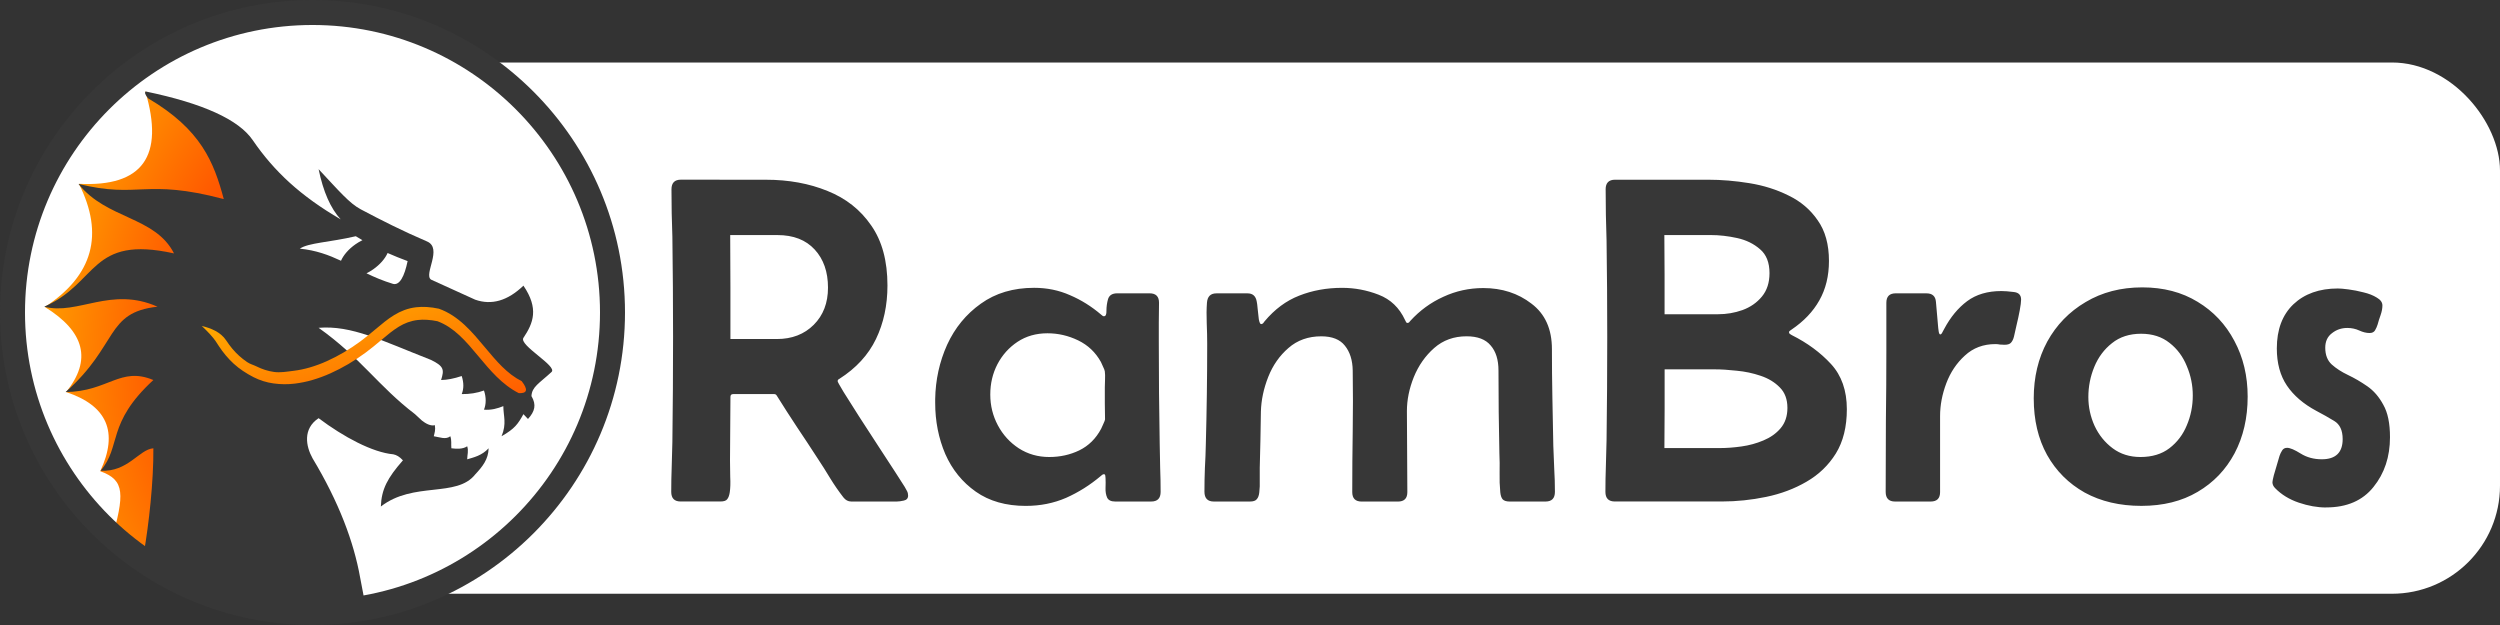 <?xml version="1.0" encoding="UTF-8" standalone="no"?>
<!-- Generator: Gravit.io -->

<svg
   style="isolation:isolate"
   viewBox="0 0 4000 1000"
   width="4000pt"
   height="1000pt"
   version="1.1"
   id="svg8"
   sodipodi:docname="rambros-name-dark.svg"
   inkscape:version="1.4 (e7c3feb100, 2024-10-09)"
   xmlns:inkscape="http://www.inkscape.org/namespaces/inkscape"
   xmlns:sodipodi="http://sodipodi.sourceforge.net/DTD/sodipodi-0.dtd"
   xmlns="http://www.w3.org/2000/svg"
   xmlns:svg="http://www.w3.org/2000/svg">
  <rect x="0" y="0" width="4000" height="1000" fill="#333333" stroke="none"/>
  <sodipodi:namedview
     id="namedview1"
     pagecolor="#ffffff"
     bordercolor="#000000"
     borderopacity="0.25"
     inkscape:showpageshadow="2"
     inkscape:pageopacity="0.0"
     inkscape:pagecheckerboard="0"
     inkscape:deskcolor="#d1d1d1"
     inkscape:document-units="pt"
     inkscape:zoom="0.12867134"
     inkscape:cx="2094.4836"
     inkscape:cy="1360.0543"
     inkscape:window-width="2048"
     inkscape:window-height="1214"
     inkscape:window-x="0"
     inkscape:window-y="0"
     inkscape:window-maximized="1"
     inkscape:current-layer="svg8" />
  <defs
     id="defs1">
    <rect
       x="1700.998"
       y="386.287"
       width="966.075"
       height="539.567"
       id="rect10" />
    <clipPath
       id="_clipPath_SwkM0FGuSLXsB5k1xjPOJA6lOX1xXRs0">
      <rect
         width="1000"
         height="1000"
         id="rect1"
         x="0"
         y="0" />
    </clipPath>
  </defs>
  <rect
     style="isolation:isolate;fill:#ffffff;fill-opacity:1;stroke-width:5.616;stroke-linecap:round;stroke-dasharray:none;paint-order:markers stroke fill"
     id="rect3"
     width="3700"
     height="850"
     x="300"
     y="100"
     rx="172.915" />
  <g
     clip-path="url(#_clipPath_SwkM0FGuSLXsB5k1xjPOJA6lOX1xXRs0)"
     id="g8">
    <rect
       width="1000"
       height="1000"
       style="fill:#000000"
       fill-opacity="0"
       id="rect2"
       x="0"
       y="0" />
    <circle
       vector-effect="non-scaling-stroke"
       cx="500"
       cy="500"
       r="480"
       fill="#ffffff"
       id="circle2" />
    <g
       id="g6">
      <radialGradient
         id="_rgradient_0"
         fx="0.503"
         fy="0.498"
         cx="0.5"
         cy="0.5"
         r="0.5"
         gradientTransform="matrix(1374.565,295.757,-354.565,1933.243,13.619,-569.58)"
         gradientUnits="userSpaceOnUse">
        <stop
           offset="0%"
           stop-opacity="1"
           style="stop-color:rgb(255,0,0)"
           id="stop2" />
        <stop
           offset="100%"
           stop-opacity="1"
           style="stop-color:rgb(255,238,0)"
           id="stop3" />
      </radialGradient>
      <path
         d="m 232.455,146 c 31.059,103.915 -4.311,153.309 -106.199,148.093 40.748,81.03 22.59,146.747 -54.561,197.064 64.079,39.472 75.476,84.883 34.101,136.147 65.751,21.746 83.967,63.994 54.56,126.659 40.027,14.248 38.947,36.733 17.727,112.091 l 54.372,38.925 73.261,34.55 110.881,-668.819 z"
         fill="url(#_rgradient_0)"
         id="path3"
         style="fill:url(#_rgradient_0)" />
      <path
         d="m 583.987,964.78 c -156.659,35.482 -274.612,8.928 -353.886,-79.69 8.115,-46.273 15.783,-115.536 15.285,-167.819 -22.791,1.607 -40.562,38.343 -84.435,35.86 33.635,-39.258 8.932,-75.62 84.435,-145.099 -52.979,-22.116 -72.018,18.446 -140.442,19.278 84.98,-75.334 63.457,-127.485 147.065,-136.591 -74.502,-33.112 -127.481,14.073 -181.288,0 C 157.64,452.64 143.567,375.655 278.441,405.456 247.97,345.892 170.812,351.183 125.568,294.269 223.125,318.375 231.375,285 358.045,318.537 342.118,259.266 321.826,207.348 237.155,157.436 c -4.966,-5.865 -6.252,-9.534 -3.915,-11.067 q 137.376,28.579 171.084,77.799 c 34.559,50.48 76.851,89.525 140.788,126.832 -16.209,-17.614 -27.926,-44.324 -35.342,-80.323 32.932,35.141 49.234,54.592 67.471,64.258 33.007,17.495 66.893,34.664 106.026,51.407 25.527,10.921 -6.025,52.812 6.425,61.045 l 70.684,32.129 c 26.259,9.181 51.995,1.716 77.11,-22.49 25.018,36.749 15.848,59.838 0,83.535 -7.796,11.658 55.021,45.382 44.981,54.62 -20.054,18.449 -31.398,23.715 -32.129,38.554 8.214,13.955 5.479,24.467 -5.548,36.616 l -7.304,-7.699 c -8.702,15.654 -13.674,23.183 -34.991,35.342 8.528,-20.535 2.863,-32.275 2.862,-48.194 -8.933,3.646 -19.26,6.68 -31.007,5.651 3.663,-8.71 3.704,-20.021 0,-30.629 -10.946,3.974 -22.803,5.895 -35.596,5.738 3.431,-8.483 3.496,-18.058 0,-28.916 -12.616,4.164 -23.607,6.301 -32.997,6.388 5.033,-16.218 5.033,-21.806 -16.065,-32.129 -78.917,-30.924 -126.87,-55.734 -179.922,-51.406 67.872,48.193 94.972,92.879 154.219,138.155 l 11.025,10.183 c 5.83,4.616 13.927,9.323 20.773,7.45 1.257,8.354 -0.468,12.058 -1.734,17.709 9.706,1.506 19.092,5.822 26.49,0 2.338,6.971 1.007,11.861 1.655,19.277 7.441,0.802 17.806,1.905 25.327,-3.213 2.467,7.489 0.106,13.365 0,20.862 10.313,-3.125 23.201,-5.748 34.275,-17.649 -0.334,17.712 -9.978,29.519 -21.424,41.768 -29.719,37.752 -98.796,10.843 -151.006,51.406 1,-27.692 10.671,-45.866 35.342,-73.896 -5.623,-6.025 -10.173,-8.536 -15.411,-9.639 -32.984,-3.012 -79.168,-27.463 -119.531,-57.833 -25.704,17.136 -20.316,45.013 -9.639,64.259 42.126,70.079 65.892,133.644 76.079,190.679 0.533,2.981 7.318,37.82 7.777,40.765 z"
         fill="#373737"
         id="path4" />
      <linearGradient
         id="_lgradient_0"
         x1="-0.009"
         y1="-0.085"
         x2="1.182"
         y2="2.675"
         gradientTransform="matrix(500.15,-58.209,19.169,164.707,322.842,521.537)"
         gradientUnits="userSpaceOnUse">
        <stop
           offset="0%"
           stop-opacity="1"
           style="stop-color:rgb(255,174,0)"
           id="stop4" />
        <stop
           offset="100%"
           stop-opacity="1"
           style="stop-color:rgb(255,0,0)"
           id="stop5" />
      </linearGradient>
      <path
         d="m 350.044,553.574 q -3.314,-5.303 -5.231,-8.037 -6.834,-9.74 -21.971,-24 c 13.88,3.338 30.081,9.366 39.166,23.282 6.024,9.226 12.871,17.495 20.454,24.341 4.14,3.738 8.433,7.108 12.818,10.091 5.038,3.426 9.949,4.425 15.203,7.042 9.023,4.493 18.395,7.497 27.83,8.798 10.41,1.436 20.615,-0.49 30.9,-1.734 8.903,-1.078 17.689,-2.893 26.361,-5.426 9.183,-2.682 18.235,-5.993 27.077,-9.977 18.813,-8.477 36.88,-19.101 54.075,-31.858 8.16,-6.12 16.222,-12.56 24.091,-19.308 4.875,-4.125 9.79,-8.172 14.75,-12.1 4.873,-3.876 9.88,-7.396 15.053,-10.563 5.287,-3.262 10.824,-5.975 16.494,-8.083 6.121,-2.243 12.425,-3.721 18.814,-4.465 5.534,-0.602 11.151,-0.76 16.763,-0.42 6.491,0.403 13.014,1.34 19.466,2.74 7.693,2.703 15.167,6.467 22.377,11.17 6.579,4.364 12.922,9.376 18.998,15.039 5.802,5.447 11.427,11.245 16.844,17.399 5.271,5.964 10.468,12.102 15.578,18.291 4.493,5.434 9.003,10.742 13.599,15.998 4.495,5.185 9.151,10.145 13.906,14.886 4.781,4.698 9.734,9.002 14.859,12.915 5.258,3.98 10.766,7.434 16.422,10.292 10.473,13.436 8.925,19.835 -4.753,19.085 -6.455,-3.303 -12.736,-7.246 -18.745,-11.801 -5.74,-4.378 -11.247,-9.156 -16.559,-14.412 -5.105,-5.073 -10.08,-10.368 -14.894,-15.888 -4.708,-5.409 -9.329,-10.87 -13.928,-16.415 -4.999,-6.037 -10.05,-11.985 -15.183,-17.841 -5.018,-5.662 -10.191,-11.058 -15.568,-16.058 -5.345,-5.004 -10.967,-9.437 -16.768,-13.271 -5.964,-3.898 -12.15,-7.025 -18.527,-9.385 -5.585,-1.17 -11.214,-1.921 -16.857,-2.258 -4.927,-0.336 -9.832,-0.22 -14.686,0.345 -5.467,0.636 -10.828,1.922 -16.087,3.816 -4.895,1.811 -9.667,4.145 -14.228,6.951 -4.732,2.95 -9.307,6.171 -13.757,9.667 -4.847,3.832 -9.622,7.739 -14.353,11.764 -8.092,6.981 -16.38,13.613 -24.828,19.932 -17.942,13.299 -36.847,24.45 -56.497,33.257 -9.35,4.19 -18.937,7.714 -28.626,10.57 -9.271,2.734 -18.702,4.63 -28.247,5.811 -11.294,1.397 -22.764,1.273 -34.19,-0.323 -10.824,-1.512 -21.579,-4.793 -31.864,-10.025 -5.824,-2.962 -11.527,-6.341 -17.114,-10.087 -5.099,-3.419 -10.038,-7.249 -14.733,-11.564 -8.75,-8.041 -16.736,-17.536 -23.704,-28.183 z"
         fill="url(#_lgradient_0)"
         id="path5"
         style="fill:url(#_lgradient_0)" />
      <path
         d="m 620.161,404.803 c 10.37,4.602 20.86,8.81 32.024,12.957 -5.113,24.74 -12.885,39.078 -23.216,36.482 -15.908,-4.817 -29.787,-10.724 -42.6,-16.941 3.551,-1.731 7.116,-3.83 10.613,-6.267 11.108,-7.741 19.268,-17.313 23.179,-26.231 z M 579.887,384.28 c -3.512,-2.07 -7.027,-4.145 -10.616,-6.318 -42.848,9.949 -75.68,10.427 -89.546,19.899 25.746,2.52 46.176,10.124 65.882,19.355 3.888,-8.987 12.094,-18.66 23.3,-26.469 3.617,-2.52 7.308,-4.68 10.98,-6.467 z"
         fill-rule="evenodd"
         fill="#ffffff"
         id="path6" />
    </g>
    <g
       id="g7">
      <path
         d="M 0.027,500 C 0.027,224.042 224.063,0 500.013,0 775.964,0 1000,224.042 1000,500 1000,775.958 775.964,1000 500.013,1000 224.063,1000 0.027,775.958 0.027,500 Z M 40,499.987 c 0,-253.881 206.119,-460 460,-460 253.881,0 460,206.119 460,460 0,253.881 -206.119,460 -460,460 -253.881,0 -460,-206.119 -460,-460 z"
         fill-rule="evenodd"
         fill="#373737"
         id="path7" />
    </g>
  </g>
  <path
     d="m 2149.733,391.74 q 1.542,0 2.792,0.51 1.25,0.5 1.979,1.562 0.74,1.052 0.74,2.729 0,1.344 -0.521,2.427 -0.521,1.083 -1.667,1.812 -0.073,0.031 -0.073,0.104 0,0.042 0.271,0.49 0.281,0.448 0.698,1.104 0.427,0.656 0.865,1.333 0.448,0.677 0.781,1.198 0.333,0.521 0.427,0.667 0.052,0.083 0.104,0.188 0.052,0.094 0.052,0.208 0,0.188 -0.198,0.229 -0.188,0.042 -0.312,0.042 h -2.073 q -0.208,0 -0.354,-0.188 -0.323,-0.417 -0.604,-0.875 -0.281,-0.469 -0.573,-0.906 -0.458,-0.708 -0.927,-1.406 -0.469,-0.708 -0.917,-1.427 -0.042,-0.073 -0.115,-0.073 h -1.865 q -0.125,0 -0.125,0.125 0,0.719 -0.01,1.448 0,0.719 -0.01,1.437 0,0.302 0.01,0.74 0.021,0.427 -0.021,0.708 -0.031,0.208 -0.115,0.312 -0.073,0.104 -0.312,0.104 h -1.802 q -0.427,0 -0.427,-0.438 0,-0.562 0.021,-1.125 0.021,-0.573 0.031,-1.146 0.031,-2.375 0.031,-4.76 0,-2.26 -0.031,-4.542 -0.01,-0.542 -0.031,-1.073 -0.01,-0.542 -0.01,-1.083 0,-0.438 0.427,-0.438 z m -1.615,7.229 h 2.104 q 1.031,0 1.677,-0.646 0.646,-0.646 0.646,-1.687 0,-1.073 -0.604,-1.729 -0.604,-0.656 -1.688,-0.656 h -2.146 q 0.01,1.177 0.01,2.365 0,1.177 0,2.354 z m 13.406,7.573 q -1.354,0 -2.271,-0.646 -0.917,-0.646 -1.385,-1.708 -0.458,-1.073 -0.458,-2.323 v -0.167 q 0.021,-1.312 0.542,-2.469 0.531,-1.156 1.531,-1.865 1,-0.719 2.417,-0.719 0.875,0 1.625,0.333 0.76,0.323 1.417,0.885 0.073,0.073 0.125,0.073 0.125,0 0.115,-0.26 0,-0.26 0.073,-0.521 0.083,-0.26 0.417,-0.26 h 1.469 q 0.427,0 0.427,0.427 0,0.448 -0.01,0.896 0,0.448 0,0.896 0,1.146 0.01,2.302 0.021,1.156 0.031,2.302 0.01,0.542 0.021,1.094 0.021,0.542 0.021,1.094 0,0.438 -0.427,0.438 h -1.635 q -0.281,0 -0.365,-0.177 -0.083,-0.188 -0.073,-0.438 0.01,-0.25 0,-0.448 0,-0.031 -0.01,-0.104 -0.01,-0.073 -0.062,-0.073 -0.042,0 -0.083,0.031 -0.031,0.031 -0.062,0.052 -0.729,0.615 -1.573,0.99 -0.844,0.365 -1.823,0.365 z m 1.062,-2.219 q 0.74,0 1.365,-0.302 0.635,-0.312 0.99,-0.979 0.021,-0.042 0.094,-0.208 0.083,-0.177 0.083,-0.219 0,-0.365 -0.01,-0.729 0,-0.365 0,-0.719 0,-0.167 0.01,-0.365 0.01,-0.208 -0.01,-0.365 -0.01,-0.073 -0.083,-0.219 -0.062,-0.146 -0.094,-0.208 -0.365,-0.656 -1.031,-0.979 -0.667,-0.323 -1.396,-0.323 -0.771,0 -1.354,0.385 -0.583,0.385 -0.917,1.021 -0.323,0.625 -0.323,1.375 0,0.75 0.344,1.396 0.344,0.646 0.948,1.042 0.615,0.396 1.385,0.396 z m 7.583,-7.427 h 1.417 q 0.354,0 0.417,0.375 0.021,0.083 0.042,0.333 0.021,0.25 0.052,0.469 0.042,0.219 0.104,0.219 0.052,0 0.094,-0.042 0.042,-0.052 0.062,-0.083 0.688,-0.823 1.573,-1.167 0.896,-0.354 1.948,-0.354 0.854,0 1.656,0.312 0.812,0.312 1.198,1.146 0.021,0.031 0.042,0.083 0.021,0.052 0.073,0.052 0.042,0 0.073,-0.031 0.031,-0.042 0.052,-0.062 0.646,-0.708 1.5,-1.094 0.854,-0.396 1.812,-0.396 1.271,0 2.188,0.708 0.927,0.698 0.927,2.062 0,1.094 0.021,2.198 0.021,1.094 0.042,2.188 0.021,0.521 0.042,1.052 0.031,0.521 0.031,1.042 0,0.438 -0.427,0.438 h -1.625 q -0.229,0 -0.323,-0.104 -0.083,-0.104 -0.104,-0.312 -0.042,-0.438 -0.031,-0.885 0.01,-0.458 -0.01,-0.896 -0.01,-0.938 -0.031,-1.875 -0.01,-0.938 -0.01,-1.875 0,-0.729 -0.354,-1.135 -0.344,-0.417 -1.094,-0.417 -0.865,0 -1.469,0.531 -0.604,0.531 -0.927,1.323 -0.312,0.781 -0.312,1.542 0,0.917 0.01,1.833 0.01,0.917 0.01,1.844 0,0.427 -0.427,0.427 h -1.646 q -0.427,0 -0.427,-0.427 0,-1.385 0.021,-2.76 0.021,-1.375 0,-2.76 -0.01,-0.698 -0.354,-1.125 -0.333,-0.427 -1.073,-0.427 -0.885,0 -1.49,0.531 -0.604,0.521 -0.917,1.312 -0.312,0.792 -0.333,1.573 -0.01,0.635 -0.021,1.271 -0.01,0.635 -0.031,1.281 0,0.271 0,0.562 0.011,0.281 -0.021,0.552 -0.021,0.208 -0.115,0.312 -0.083,0.104 -0.312,0.104 h -1.635 q -0.427,0 -0.427,-0.448 0,-0.542 0.021,-1.073 0.031,-0.542 0.042,-1.083 0.062,-2.281 0.062,-4.552 0,-0.427 -0.021,-0.937 -0.021,-0.51 0.01,-0.927 0.031,-0.427 0.427,-0.427 z m 17.667,-4.719 q 0,-0.438 0.427,-0.438 h 4.219 q 0.917,0 1.875,0.156 0.969,0.156 1.781,0.562 0.823,0.396 1.323,1.125 0.51,0.719 0.51,1.844 0,1.021 -0.438,1.792 -0.427,0.76 -1.26,1.323 -0.031,0.021 -0.073,0.052 -0.042,0.021 -0.042,0.073 0,0.042 0.042,0.073 0.052,0.031 0.083,0.052 1.062,0.531 1.781,1.312 0.719,0.781 0.719,2.052 0,1.198 -0.5,2.01 -0.5,0.802 -1.333,1.281 -0.823,0.479 -1.833,0.688 -1,0.208 -2.01,0.208 h -4.854 q -0.427,0 -0.427,-0.438 0,-0.583 0.021,-1.167 0.021,-0.594 0.031,-1.177 0.031,-2.344 0.031,-4.687 0,-2.188 -0.031,-4.375 -0.01,-0.583 -0.031,-1.167 -0.01,-0.583 -0.01,-1.156 z m 2.677,5.667 h 2.427 q 0.573,0 1.104,-0.188 0.542,-0.198 0.885,-0.615 0.344,-0.417 0.344,-1.062 0,-0.719 -0.427,-1.083 -0.427,-0.375 -1.042,-0.51 -0.615,-0.135 -1.188,-0.135 h -2.115 q 0.01,0.896 0.01,1.802 0,0.896 0,1.792 z m -0.01,6.073 h 2.542 q 0.438,0 0.958,-0.073 0.521,-0.073 0.99,-0.271 0.479,-0.198 0.781,-0.552 0.312,-0.365 0.312,-0.927 0,-0.583 -0.344,-0.927 -0.344,-0.354 -0.875,-0.531 -0.521,-0.177 -1.083,-0.229 -0.562,-0.062 -0.99,-0.062 h -2.281 q 0,0.885 0,1.781 0,0.896 -0.01,1.792 z m 11.896,-7.021 q 0.396,0 0.427,0.385 l 0.104,1.188 q 0,0.01 0.021,0.156 0.021,0.135 0.073,0.135 0.052,0 0.104,-0.115 0.062,-0.115 0.073,-0.135 0.427,-0.802 1.042,-1.26 0.615,-0.458 1.552,-0.458 0.219,0 0.552,0.042 0.344,0.031 0.344,0.344 0,0.156 -0.062,0.49 -0.062,0.333 -0.146,0.677 -0.073,0.333 -0.115,0.51 -0.042,0.177 -0.136,0.281 -0.083,0.094 -0.292,0.094 -0.104,0 -0.208,-0.01 -0.094,-0.021 -0.208,-0.021 -0.823,0 -1.385,0.521 -0.562,0.51 -0.844,1.26 -0.281,0.75 -0.281,1.479 v 3.458 q 0,0.427 -0.427,0.427 h -1.615 q -0.427,0 -0.427,-0.438 0,-1.615 0.01,-3.219 0.021,-1.615 0.021,-3.219 v -2.146 q 0,-0.427 0.427,-0.427 z m 4.865,4.771 q 0,-1.448 0.615,-2.583 0.625,-1.135 1.74,-1.792 1.115,-0.667 2.573,-0.667 1.438,0 2.51,0.656 1.073,0.646 1.667,1.771 0.604,1.125 0.604,2.531 0,1.448 -0.594,2.573 -0.594,1.115 -1.677,1.75 -1.073,0.635 -2.552,0.635 -1.469,0 -2.573,-0.604 -1.094,-0.615 -1.708,-1.708 -0.604,-1.094 -0.604,-2.562 z m 4.875,-2.938 q -0.792,0 -1.323,0.427 -0.531,0.417 -0.802,1.073 -0.271,0.656 -0.271,1.375 0,0.677 0.281,1.302 0.292,0.625 0.823,1.021 0.531,0.396 1.26,0.396 0.792,0 1.312,-0.396 0.531,-0.406 0.792,-1.042 0.271,-0.635 0.271,-1.354 0,-0.698 -0.271,-1.333 -0.26,-0.646 -0.781,-1.052 -0.521,-0.417 -1.292,-0.417 z m 8.396,7.885 q -0.594,0 -1.24,-0.219 -0.646,-0.219 -1.073,-0.656 -0.125,-0.125 -0.125,-0.271 0,-0.062 0.062,-0.312 0.073,-0.26 0.156,-0.531 0.083,-0.271 0.104,-0.354 0.042,-0.125 0.115,-0.24 0.073,-0.125 0.229,-0.125 0.198,0 0.615,0.26 0.417,0.26 0.958,0.26 0.948,0 0.948,-0.917 0,-0.594 -0.385,-0.823 -0.375,-0.229 -0.812,-0.458 -0.875,-0.469 -1.333,-1.146 -0.458,-0.677 -0.458,-1.688 0,-1.281 0.75,-2 0.76,-0.719 2.021,-0.719 0.156,0 0.479,0.042 0.333,0.042 0.688,0.135 0.354,0.083 0.604,0.24 0.25,0.146 0.25,0.354 0,0.198 -0.083,0.438 -0.083,0.229 -0.135,0.427 -0.042,0.135 -0.115,0.26 -0.073,0.125 -0.25,0.125 -0.219,0 -0.469,-0.115 -0.25,-0.115 -0.542,-0.115 -0.396,0 -0.698,0.24 -0.302,0.229 -0.302,0.656 0,0.49 0.292,0.76 0.302,0.271 0.74,0.479 0.438,0.208 0.875,0.51 0.438,0.302 0.729,0.844 0.302,0.531 0.302,1.469 0,1.333 -0.75,2.26 -0.74,0.927 -2.146,0.927 z"
     id="text10"
     style="font-size:21.333px;font-family:Belanosima;-inkscape-font-specification:'Belanosima, Normal';text-align:center;white-space:pre;fill:#373737;stroke-width:1.89;stroke-linecap:round;paint-order:markers stroke fill"
     transform="matrix(35.256,0,0,35.256,-74565.345,-13523.606)"
     aria-label="RamBros" />
</svg>
